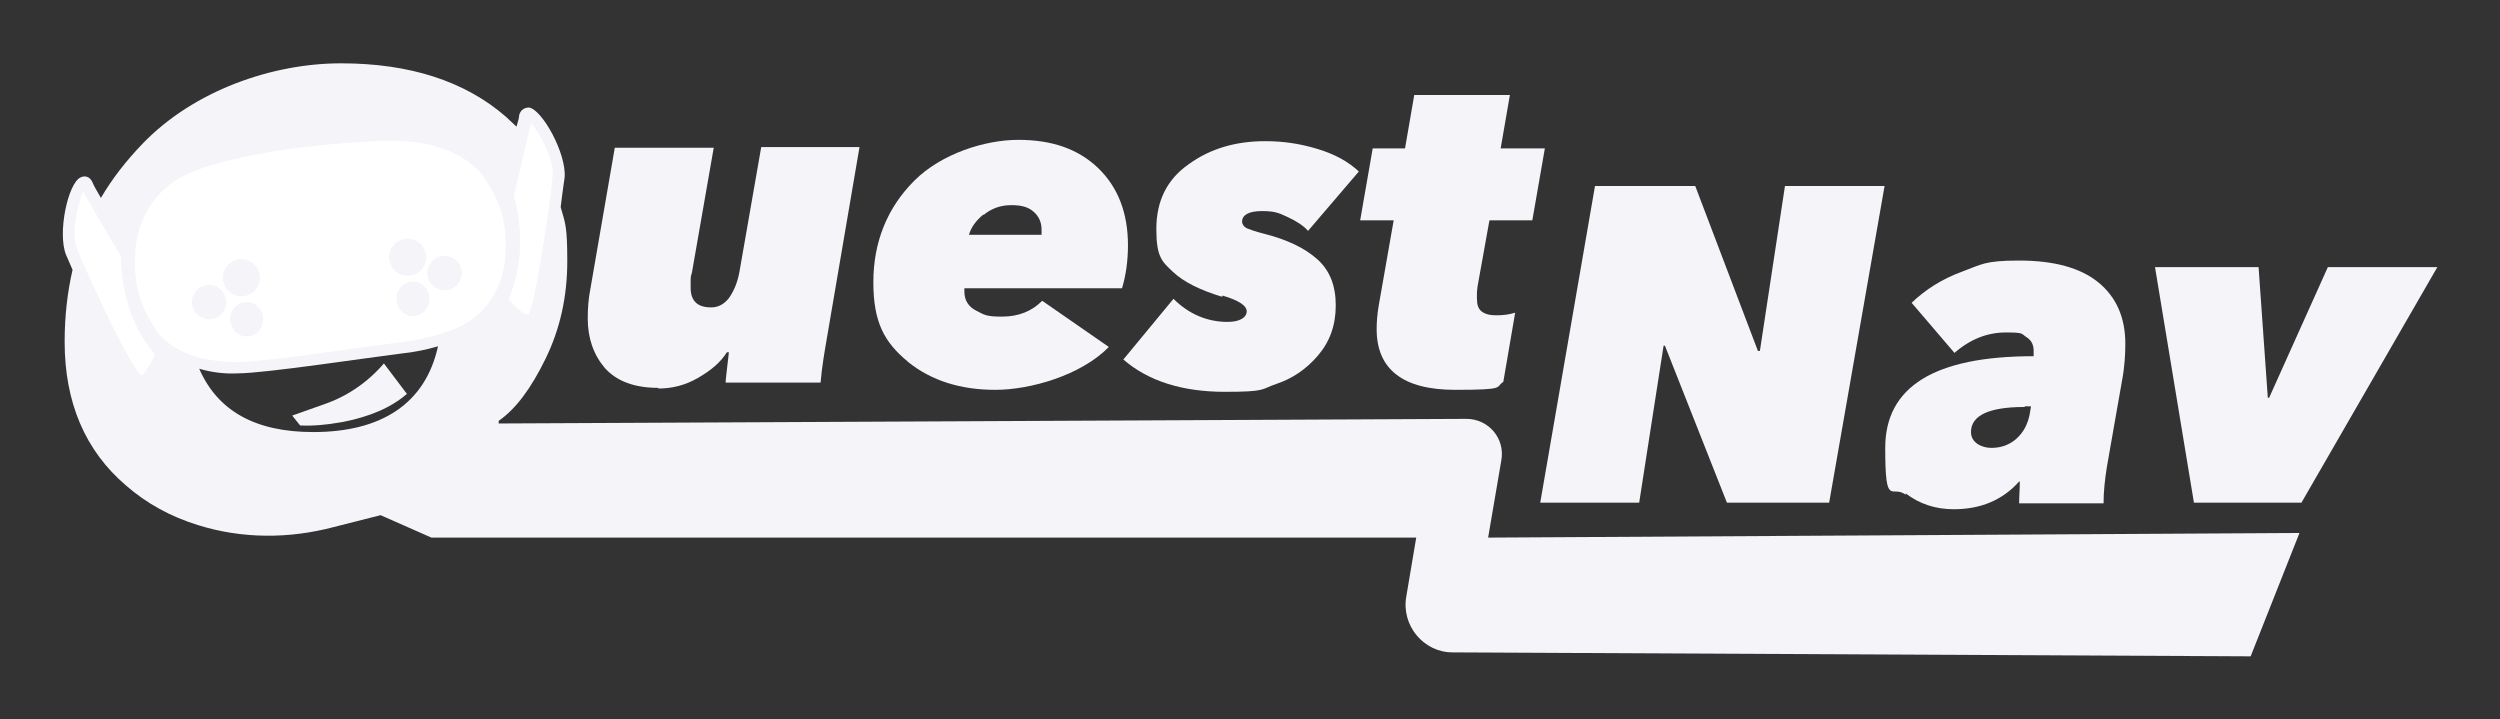 <?xml version="1.0" encoding="UTF-8"?>
<svg id="Layer_1" xmlns="http://www.w3.org/2000/svg" version="1.1" viewBox="0 0 379 109">
  <rect x="0" y="0" width="379" height="109" fill="#333333" stroke="none"/>
  <!-- Generator: Adobe Illustrator 29.3.0, SVG Export Plug-In . SVG Version: 2.1.0 Build 146)  -->
  <defs>
    <style>
      .st0 {
        fill: #fff;
      }

      .st1 {
        fill: #f4f4f9;
      }
    </style>
  </defs>
  <g id="PRINT">
    <path class="st1" d="M225.6,81.5l2-11.7c.6-3.3-1.9-6.3-5.3-6.3l-146.7.7v-.4c2.6-1.8,4.9-4.9,7.1-9.4,2.2-4.5,3.3-9.4,3.3-14.8s-.3-5.7-1-8.2c.3-2.6.6-4.4.6-4.5.3-3.6-3.4-10.3-5.4-10.6-.6,0-1.3.3-1.5,1.2,0,.4-.2,1-.4,1.7-.5-.5-1.1-1-1.6-1.5-6.2-5.4-14.6-8.1-25-8.1s-22.3,4.1-30.1,12.2c-2.5,2.6-4.6,5.3-6.3,8.2-.6-1-1.1-1.9-1.3-2.4-.4-.9-1.2-1-1.8-.7-1.9.9-3.5,8.4-2.2,11.7,0,0,.4.9,1,2.3-.8,3.5-1.2,7.1-1.2,10.9,0,9.2,3.1,16.5,9.3,21.8,3.1,2.7,6.7,4.7,10.9,6,6.7,2.1,13.8,2.1,20.6.3l7.1-1.8,7.7,3.4h149.3l-1.5,8.9c-.8,4.4,2.6,8.5,7,8.5l121,.6,7.4-18.7-122.8.7h0ZM47.5,65.5c-8.8,0-14.5-3.2-17.3-9.6,2,.6,4.1.8,5.9.7,4,0,19.8-2.4,24.7-3,2-.2,3.9-.6,5.6-1.1-1.9,8.7-8.6,13-18.9,13h0Z"/>
    <path class="st1" d="M99.8,58.9c2.1,0,4.1-.5,6-1.6s3.4-2.3,4.4-3.9h.3c-.3,2.7-.5,4.2-.5,4.6h14.4c.2-2.4.6-4.7,1-7l4.9-28.7h-14.9l-3.3,18.9c-.3,1.7-.9,3-1.6,4-.8,1-1.7,1.4-2.7,1.4-2.1,0-3.1-1-3.1-3s0-1.5.2-2.3l3.3-18.9h-15l-3.7,21.4c-.3,1.5-.4,3-.4,4.5,0,3,.9,5.5,2.6,7.5,1.8,2,4.5,3,8.1,3h0Z"/>
    <path class="st1" d="M137.7,54.9c3.5,2.8,7.9,4.2,13.2,4.2s13-2.2,17.2-6.5l-10.1-7c-1.6,1.6-3.6,2.4-6.1,2.4s-2.7-.3-3.9-.9c-1.2-.6-1.8-1.6-1.8-2.9s0-.3,0-.5h23.9c.6-2,.9-4.2.9-6.5,0-4.9-1.5-8.8-4.5-11.7s-7-4.3-12.1-4.3-11.7,2.1-15.8,6.2c-4.1,4.1-6.2,9.3-6.2,15.4s1.7,9.1,5.2,12h0ZM149.1,32.6c1.2-1,2.6-1.5,4.2-1.5s2.6.3,3.4,1c.8.7,1.2,1.6,1.2,2.7s0,.6,0,.8h-11c.3-1.1,1-2.1,2.2-3.1h0Z"/>
    <path class="st1" d="M185.3,44.8c2.4.7,3.7,1.5,3.7,2.4s-1,1.6-2.9,1.6c-3.1,0-5.9-1.2-8.2-3.5l-7.6,9.2c3.8,3.3,9,4.9,15.4,4.9s5.4-.4,7.8-1.2c2.4-.8,4.5-2.2,6.3-4.3s2.7-4.6,2.7-7.6-.9-5.3-2.8-7c-1.9-1.7-4.6-3-8.2-3.9-1.2-.3-2-.6-2.5-.8-.4-.2-.7-.6-.7-1,0-1,1-1.6,3-1.6s2.6.3,3.9.9,2.4,1.3,3.1,2.1l7.7-9c-1.6-1.5-3.6-2.6-6.2-3.4s-5.2-1.2-8-1.2c-4.4,0-8.3,1.1-11.6,3.5-3.3,2.3-4.9,5.6-4.9,9.8s.8,4.9,2.5,6.5,4.2,2.8,7.5,3.8h0Z"/>
    <path class="st1" d="M211.3,33.3l-2.3,13.1c-.2,1.2-.3,2.4-.3,3.5,0,6.1,4,9.2,11.9,9.2s6-.4,7.3-1.2l1.8-10.5c-.9.3-1.9.4-2.9.4s-1.7-.2-2.2-.6c-.5-.4-.7-1-.7-2s0-1.1.1-1.8l1.8-10h6.5l1.9-10.9h-6.7l1.4-8.1h-14.5l-1.4,8.1h-4.9l-1.9,10.9h5.2Z"/>
    <polygon class="st1" points="248.5 76.2 252.2 52.4 252.4 52.4 261.8 76.2 277.3 76.2 285.7 28.2 270.6 28.2 266.8 53.2 266.5 53.2 257 28.2 241.8 28.2 233.5 76.2 248.5 76.2"/>
    <path class="st1" d="M288.9,74.8c2.1,1.6,4.5,2.4,7.3,2.4,4.1,0,7.4-1.4,9.9-4.2h.1c0,1.2-.1,2.3-.1,3.3h12.8c0-1.8.2-3.6.5-5.5l2.3-13.1c.4-2.1.5-4,.5-5.6,0-4-1.4-7.1-4.1-9.3-2.7-2.2-6.7-3.3-12-3.3s-5.7.6-8.7,1.7-5.5,2.7-7.6,4.7l6.5,7.6c2.4-2.1,5-3.1,7.8-3.1s2.3.2,3.1.7c.8.5,1.1,1.2,1.1,2.1s0,.5,0,.8c-15,0-22.5,4.6-22.5,13.9s1,5.5,3.1,7.1h0ZM307,61.6h.9l-.2,1.2c-.3,1.5-.9,2.7-2,3.7-1,.9-2.3,1.4-3.8,1.4s-3.1-.8-3.1-2.4c0-2.5,2.7-3.8,8.1-3.8h0Z"/>
    <polygon class="st1" points="352.9 40.5 344 60.3 343.8 60.3 342.4 40.5 326.7 40.5 332.6 76.2 348.9 76.2 369.5 40.5 352.9 40.5"/>
    <path class="st0" d="M20.5,38.7s-.3-8.6,8.1-12.4,27-5.2,32.7-4.9c5.6.3,10.3,2.5,12.5,6.1,2.2,3.5,3.1,6.5,2.8,11.3-.3,4.8-2.8,8-5,9.6s-6.1,2.9-11,3.5-20.6,3-24.7,3c-4,0-9.8-1-12.4-5.1-2.7-4.1-3.2-7.5-3-11.2Z"/>
    <ellipse class="st1" cx="36.6" cy="42.1" rx="2.8" ry="2.8"/>
    <ellipse class="st1" cx="31.7" cy="45.8" rx="2.6" ry="2.6"/>
    <ellipse class="st1" cx="37.4" cy="48.4" rx="2.5" ry="2.6"/>
    <ellipse class="st1" cx="61.8" cy="39" rx="2.8" ry="2.8"/>
    <ellipse class="st1" cx="67.4" cy="41.4" rx="2.6" ry="2.6"/>
    <ellipse class="st1" cx="62.6" cy="45.3" rx="2.5" ry="2.6"/>
    <path class="st1" d="M61.7,59.7c-2.4,2.1-5.7,3.5-9.9,4.3-2.3.4-4.4.6-6.3.5l-1.2-1.5,4.8-1.7c3.5-1.2,6.6-3.3,9.1-6.2h0l3.4,4.5h0Z"/>
    <path class="st0" d="M12.6,29.1c-.8,1.7-1.9,6.3-.9,8.7,2,4.9,8.2,18.1,9.7,19.1.4,0,1.4-1.6,2.1-3.2-1.4-1.5-5-6.3-5.2-14.9-.7-1.2-4.2-7.1-5.7-9.7Z"/>
    <path class="st0" d="M77,45.3c1.3,1.5,2.6,2.5,3.1,2.4,1-1.3,3.2-15.9,3.7-21.1.2-2.5-2.1-6.6-3.3-8-.6,2.9-2.3,9.6-2.6,11,2.2,8.3,0,13.9-.8,15.8h0Z"/>
  </g>
</svg>